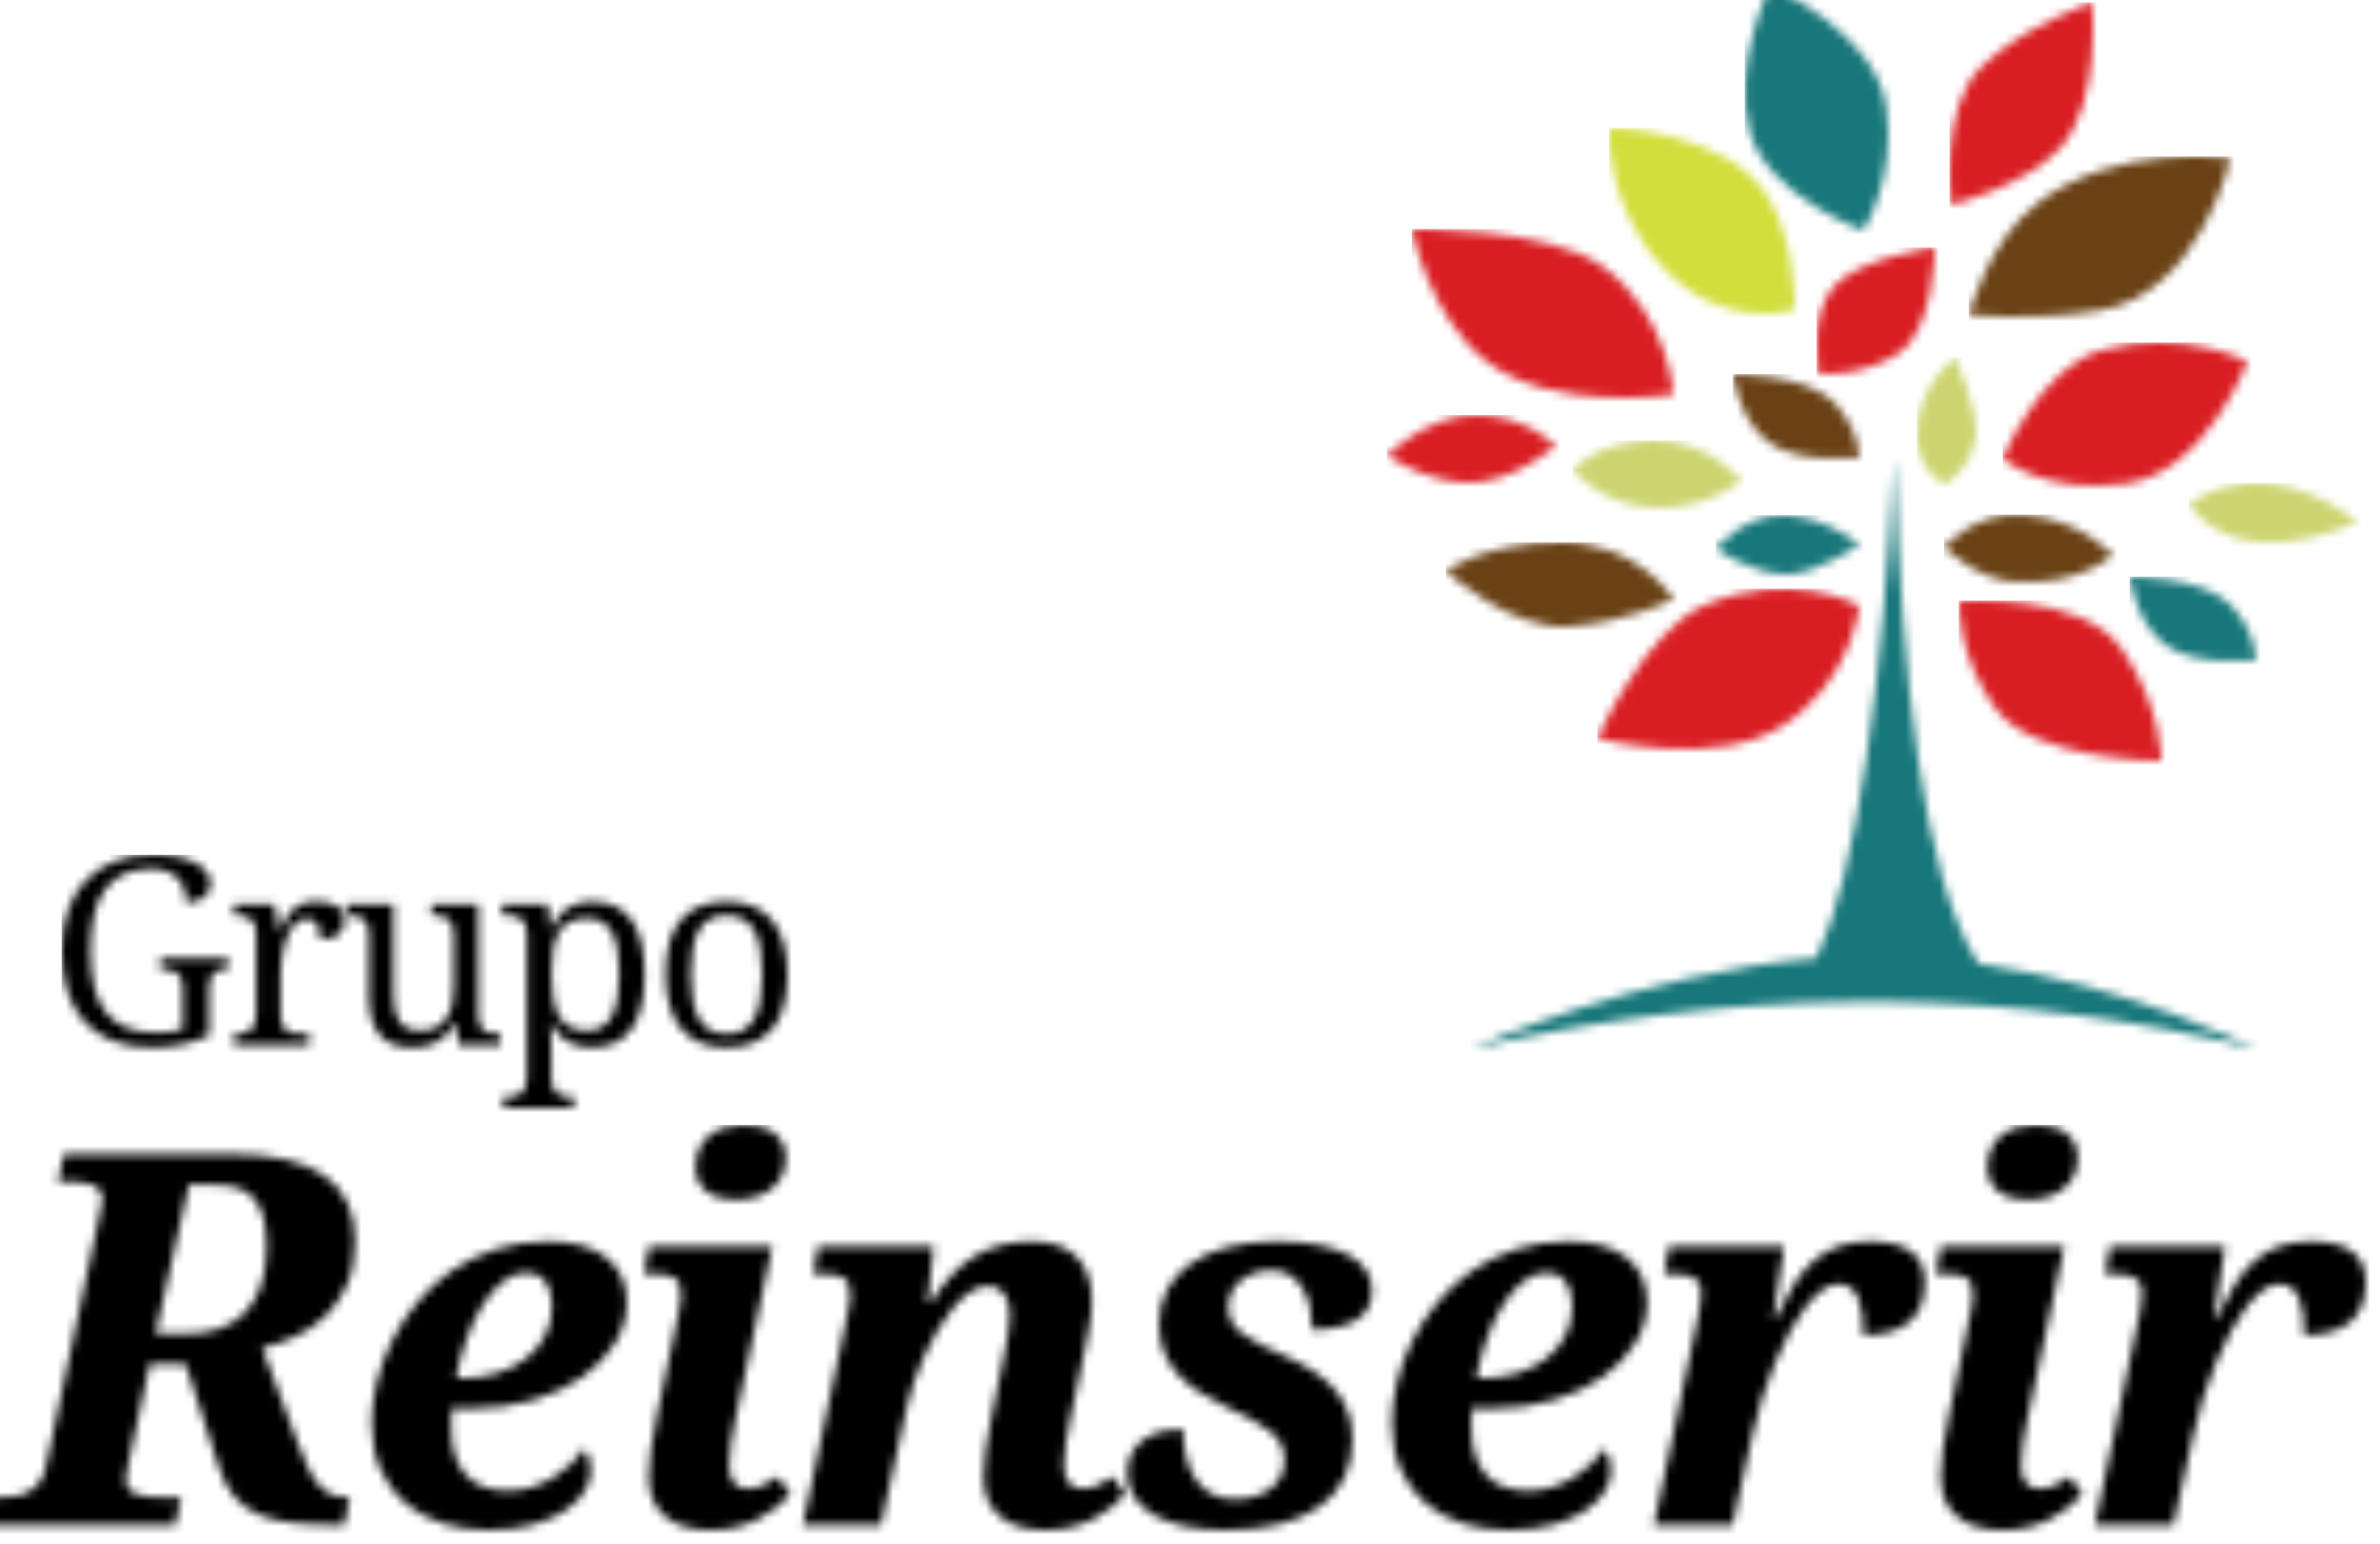 <?xml version="1.0" encoding="UTF-8"?>
<svg width="282px" height="183px" viewBox="0 0 282 183" version="1.1" xmlns="http://www.w3.org/2000/svg" xmlns:xlink="http://www.w3.org/1999/xlink">
    <title>logo_horizontal</title>
    <defs>
        <path d="M50.108,0 C51.192,25.944 53.301,49.167 60.107,59.886 C78.32,62.553 93,70 93,70 C78.874,66.503 64.557,64.649 50.048,64.431 L45.43,64.417 C30.489,64.55 15.345,66.408 0,69.99 C0,69.99 19.843,61.006 40.913,59.246 C45.822,48.913 48.769,26.009 50.108,0 Z" id="path-1"></path>
        <path d="M0,2.55 C0,2.55 2.933,0.004 8.247,0 C14.445,0 20,4.571 20,4.571 C20,4.571 14.093,7.552 7.785,6.909 C2.573,6.377 0,2.55 0,2.55 Z" id="path-3"></path>
        <path d="M0,3.858 C0,3.858 3.66,-0.419 9.463,0.034 C16.25,0.563 20,4.77 20,4.77 C20,4.77 16.237,8.531 8.118,7.936 C3.827,7.619 0,3.858 0,3.858 Z" id="path-5"></path>
        <path d="M0,3.916 C0,3.916 3.444,-0.197 8.281,0.007 C13.116,0.21 17,3.499 17,3.499 C17,3.499 11.873,6.998 8.498,7 C4.104,7.003 0,3.916 0,3.916 Z" id="path-7"></path>
        <path d="M3.014,0 C3.014,0 15.545,5.599 16.767,14.355 C17.988,23.115 14.015,29 14.015,29 C14.015,29 2.708,24.981 0.57,17.228 C-1.572,9.476 3.014,0 3.014,0 Z" id="path-9"></path>
        <path d="M0.213,24 C0.213,24 -1.302,12.591 3.75,7.658 C8.803,2.722 16.881,0 16.881,0 C16.881,0 18.059,12.002 13.008,17.361 C8.799,21.826 0.213,24 0.213,24 Z" id="path-11"></path>
        <path d="M0.017,0.021 C0.516,-0.147 13.933,0.547 18.664,7.921 C22.237,13.483 21.997,21.535 21.997,21.535 C21.997,21.535 13.672,24.225 6.51,16.663 C-0.652,9.104 0.017,0.021 0.017,0.021 Z" id="path-13"></path>
        <path d="M0.259,14.982 C0.259,14.982 -1.003,8.017 2.046,4.602 C5.094,1.183 14,0 14,0 C14,0 14,9.597 9.772,12.485 C5.544,15.377 0.259,14.982 0.259,14.982 Z" id="path-15"></path>
        <path d="M0,18.761 C0,18.761 2.306,10.012 8.103,5.558 C17.596,-1.733 31,0.245 31,0.245 C31,0.245 27.385,16.282 15.5,18.26 C7.743,19.55 0,18.761 0,18.761 Z" id="path-17"></path>
        <path d="M0,0.001 C0,0.001 16.358,-0.197 22.642,4.458 C30.523,10.296 31,19.61 31,19.61 C31,19.61 16.731,21.842 8.787,15.624 C2.022,10.326 0,0.001 0,0.001 Z" id="path-19"></path>
        <path d="M0,4.789 C0.227,4.477 5.252,-0.215 10.998,0.008 C16.745,0.227 20,3.648 20,3.648 C20,3.648 15.173,7.872 9.998,7.997 C4.827,8.118 0,4.789 0,4.789 Z" id="path-21"></path>
        <path d="M0,13.786 C0,13.786 4.393,2.921 11.837,0.886 C21.404,-1.73 29,2.279 29,2.279 C29,2.279 24.085,15.469 14.498,16.758 C4.915,18.045 0,13.786 0,13.786 Z" id="path-23"></path>
        <path d="M27,6.742 C27,6.742 22.705,-0.076 13.52,0.001 C4.335,0.079 0,3.404 0,3.404 C0,3.404 7.558,10.416 14.474,9.981 C21.396,9.549 27,6.742 27,6.742 Z" id="path-25"></path>
        <path d="M20,4.77 C20,4.77 16.013,-0.212 9.365,0.007 C2.718,0.223 0,3.482 0,3.482 C0,3.482 3.685,8.073 10.452,7.999 C16.298,7.935 20,4.77 20,4.77 Z" id="path-27"></path>
        <path d="M15,9.852 C15,9.852 7.682,10.777 4.145,8.004 C0.61,5.227 0,0 0,0 C0,0 8.32,0.025 11.598,3.028 C14.878,6.037 15,9.852 15,9.852 Z" id="path-29"></path>
        <path d="M15,9.852 C15,9.852 7.682,10.777 4.145,8.004 C0.61,5.227 0,0 0,0 C0,0 8.32,0.025 11.598,3.028 C14.878,6.037 15,9.852 15,9.852 Z" id="path-31"></path>
        <path d="M3.237,15 C3.237,15 -0.109,13.52 0.003,8.933 C0.143,3.23 4.529,0 4.529,0 C4.529,0 7.422,6.563 6.947,9.477 C6.251,13.73 3.237,15 3.237,15 Z" id="path-33"></path>
        <path d="M31,2.01 C31,2.01 30.251,10.825 21.976,16.216 C14.012,21.405 0,17.75 0,17.75 C0,17.75 5.521,5.119 12.581,2.01 C22.845,-2.512 31,2.01 31,2.01 Z" id="path-35"></path>
        <path d="M0.001,0.077 C0.001,0.077 14.652,-1.111 19.376,5.824 C24.101,12.759 24,19 24,19 C24,19 8.852,19 4.328,12.759 C-0.196,6.517 0.001,0.077 0.001,0.077 Z" id="path-37"></path>
        <path d="M22.463,47.398 L23.156,44.122 L21.105,44.122 C20.462,44.122 19.864,44.097 19.312,44.046 C18.759,43.997 18.281,43.897 17.879,43.747 C17.478,43.597 17.166,43.385 16.945,43.115 C16.723,42.845 16.613,42.488 16.613,42.049 C16.613,41.888 16.644,41.623 16.703,41.251 C16.764,40.881 16.874,40.325 17.035,39.583 L19.447,28.313 L23.698,28.313 L27.587,40.395 C28.049,41.858 28.653,43.046 29.397,43.956 C30.139,44.869 31.075,45.58 32.201,46.091 C33.326,46.601 34.677,46.947 36.255,47.128 C37.833,47.307 39.698,47.398 41.849,47.398 L42.481,47.398 L43.145,44.122 L42.903,44.122 C42.2,44.122 41.583,44.017 41.05,43.806 C40.516,43.597 40.025,43.245 39.572,42.755 C39.12,42.263 38.693,41.618 38.291,40.815 C37.889,40.014 37.477,39.033 37.055,37.87 L32.774,26.419 C34.04,26.118 35.326,25.677 36.633,25.097 C37.938,24.516 39.12,23.729 40.176,22.737 C41.23,21.745 42.095,20.518 42.767,19.055 C43.442,17.593 43.778,15.819 43.778,13.736 C43.778,10.289 42.562,7.714 40.13,6.012 C37.698,4.309 34.019,3.457 29.095,3.457 L9.257,3.457 L8.592,6.703 L9.377,6.703 C10.019,6.703 10.618,6.727 11.17,6.777 C11.723,6.828 12.196,6.928 12.587,7.078 C12.979,7.229 13.286,7.443 13.508,7.724 C13.728,8.004 13.838,8.366 13.838,8.807 C13.838,9.146 13.708,9.848 13.447,10.911 L7.146,40.455 C6.985,41.256 6.719,41.898 6.346,42.378 C5.975,42.86 5.538,43.23 5.034,43.49 C4.533,43.752 3.975,43.921 3.361,44.002 C2.749,44.082 2.12,44.122 1.478,44.122 L0.663,44.122 L0,47.398 L22.463,47.398 Z M23.97,24.736 L20.14,24.736 L24.09,7.093 L27.226,7.093 C28.251,7.093 29.144,7.219 29.909,7.469 C30.673,7.719 31.306,8.139 31.809,8.731 C32.311,9.322 32.684,10.089 32.924,11.031 C33.165,11.972 33.285,13.134 33.285,14.516 C33.285,16.36 33.045,17.928 32.562,19.221 C32.08,20.513 31.421,21.564 30.587,22.377 C29.753,23.188 28.768,23.785 27.633,24.165 C26.497,24.545 25.276,24.736 23.97,24.736 Z M59.509,48 C61.62,48 63.444,47.774 64.983,47.322 C66.52,46.871 67.786,46.302 68.781,45.609 C69.776,44.918 70.515,44.163 70.997,43.34 C71.48,42.519 71.72,41.738 71.72,40.996 C71.72,40.476 71.651,39.979 71.51,39.509 C71.368,39.038 71.178,38.652 70.937,38.352 C70.495,38.972 69.966,39.578 69.354,40.17 C68.741,40.761 68.047,41.292 67.273,41.763 C66.5,42.233 65.661,42.615 64.756,42.905 C63.852,43.194 62.896,43.34 61.891,43.34 C59.64,43.34 57.957,42.694 56.841,41.402 C55.726,40.109 55.168,38.271 55.168,35.886 C55.168,35.547 55.173,35.17 55.184,34.759 C55.194,34.349 55.228,33.943 55.289,33.543 C55.67,33.582 56.062,33.602 56.465,33.602 L57.58,33.602 C60.233,33.602 62.686,33.262 64.937,32.581 C67.188,31.899 69.127,30.983 70.756,29.83 C72.383,28.678 73.66,27.341 74.585,25.817 C75.509,24.295 75.972,22.701 75.972,21.039 C75.972,18.754 75.158,16.977 73.529,15.704 C71.902,14.432 69.61,13.795 66.656,13.795 C64.384,13.795 62.289,14.111 60.369,14.743 C58.45,15.373 56.716,16.23 55.168,17.313 C53.621,18.394 52.258,19.651 51.083,21.084 C49.907,22.517 48.922,24.03 48.127,25.623 C47.334,27.216 46.736,28.844 46.334,30.506 C45.932,32.169 45.73,33.762 45.73,35.285 C45.73,37.429 46.093,39.298 46.817,40.891 C47.541,42.485 48.531,43.806 49.787,44.859 C51.043,45.91 52.505,46.697 54.173,47.218 C55.841,47.738 57.619,48 59.509,48 Z M56.284,30.026 L55.741,30.026 C55.982,28.563 56.363,27.085 56.887,25.593 C57.409,24.101 58.033,22.752 58.755,21.551 C59.479,20.348 60.294,19.371 61.198,18.619 C62.103,17.869 63.057,17.492 64.062,17.492 C65.027,17.492 65.776,17.843 66.308,18.545 C66.84,19.246 67.108,20.228 67.108,21.49 C67.108,22.793 66.83,23.965 66.278,25.006 C65.725,26.049 64.962,26.944 63.988,27.696 C63.011,28.448 61.867,29.024 60.55,29.425 C59.233,29.825 57.811,30.026 56.284,30.026 Z M88.928,8.866 C89.673,8.866 90.396,8.766 91.1,8.565 C91.803,8.366 92.432,8.06 92.985,7.649 C93.537,7.239 93.98,6.718 94.31,6.086 C94.642,5.454 94.809,4.719 94.809,3.878 C94.809,3.195 94.673,2.611 94.402,2.119 C94.131,1.629 93.768,1.222 93.315,0.902 C92.864,0.581 92.341,0.351 91.749,0.211 C91.156,0.071 90.527,0 89.864,0 C89.1,0 88.366,0.095 87.662,0.286 C86.959,0.477 86.347,0.777 85.823,1.188 C85.301,1.598 84.884,2.119 84.572,2.751 C84.26,3.381 84.104,4.148 84.104,5.049 C84.104,5.691 84.231,6.252 84.482,6.732 C84.733,7.213 85.076,7.614 85.508,7.935 C85.94,8.256 86.447,8.491 87.03,8.641 C87.613,8.792 88.245,8.866 88.928,8.866 Z M85.915,48 C87.04,48 88.069,47.878 89.005,47.638 C89.939,47.398 90.798,47.077 91.583,46.677 C92.366,46.276 93.069,45.82 93.693,45.31 C94.315,44.798 94.87,44.283 95.351,43.76 L93.875,41.687 C93.171,42.148 92.547,42.498 92.005,42.74 C91.463,42.98 90.869,43.1 90.225,43.1 C89.542,43.1 89.015,42.86 88.642,42.378 C88.271,41.898 88.084,41.207 88.084,40.305 C88.084,39.443 88.166,38.527 88.327,37.554 C88.488,36.583 88.688,35.537 88.928,34.415 L93.21,14.396 L78.558,14.396 L78.014,17.673 L79.131,17.673 C79.713,17.673 80.211,17.703 80.623,17.762 C81.035,17.823 81.372,17.943 81.633,18.124 C81.894,18.305 82.086,18.565 82.206,18.905 C82.326,19.246 82.387,19.697 82.387,20.258 C82.387,20.338 82.377,20.468 82.357,20.648 C82.336,20.829 82.306,21.044 82.265,21.294 C82.226,21.546 82.181,21.811 82.13,22.091 C82.08,22.372 82.025,22.642 81.965,22.903 L79.553,34.354 C79.211,35.917 78.96,37.309 78.799,38.531 C78.638,39.754 78.558,40.805 78.558,41.687 C78.558,43.671 79.19,45.219 80.457,46.331 C81.723,47.442 83.542,48 85.915,48 Z M125.585,48 C126.711,48 127.745,47.878 128.691,47.638 C129.635,47.398 130.494,47.077 131.269,46.677 C132.042,46.276 132.74,45.82 133.364,45.31 C133.986,44.798 134.54,44.283 135.022,43.76 L133.545,41.687 C132.842,42.148 132.223,42.498 131.691,42.74 C131.157,42.98 130.57,43.1 129.926,43.1 C129.223,43.1 128.686,42.86 128.313,42.378 C127.941,41.898 127.755,41.207 127.755,40.305 C127.755,39.443 127.836,38.527 127.997,37.554 C128.158,36.583 128.358,35.537 128.599,34.415 L129.987,27.831 C130.087,27.291 130.203,26.72 130.333,26.118 C130.464,25.518 130.584,24.917 130.696,24.315 C130.806,23.714 130.896,23.119 130.967,22.527 C131.037,21.936 131.072,21.38 131.072,20.858 C131.072,19.917 130.952,19.02 130.711,18.17 C130.469,17.318 130.072,16.566 129.52,15.914 C128.967,15.263 128.243,14.748 127.348,14.366 C126.455,13.986 125.353,13.795 124.048,13.795 C122.68,13.795 121.429,13.94 120.293,14.231 C119.158,14.521 118.107,14.963 117.142,15.554 C116.178,16.145 115.278,16.892 114.444,17.793 C113.61,18.695 112.801,19.756 112.017,20.98 L111.625,20.98 L112.318,14.396 L98.6,14.396 L98.058,17.673 L99.173,17.673 C99.756,17.673 100.253,17.703 100.665,17.762 C101.078,17.823 101.414,17.943 101.675,18.124 C101.936,18.305 102.128,18.565 102.248,18.905 C102.368,19.246 102.429,19.697 102.429,20.258 C102.429,20.338 102.419,20.468 102.399,20.648 C102.379,20.829 102.35,21.044 102.309,21.294 C102.268,21.546 102.223,21.811 102.173,22.091 C102.123,22.372 102.068,22.642 102.007,22.903 L96.822,47.398 L106.077,47.398 L109.213,33.122 C109.394,32.319 109.655,31.419 109.998,30.417 C110.338,29.415 110.745,28.392 111.218,27.352 C111.691,26.309 112.218,25.292 112.801,24.3 C113.384,23.308 113.996,22.426 114.64,21.656 C115.283,20.883 115.952,20.263 116.646,19.792 C117.339,19.32 118.037,19.085 118.741,19.085 C119.283,19.085 119.72,19.195 120.053,19.417 C120.383,19.636 120.646,19.917 120.836,20.258 C121.027,20.598 121.158,20.98 121.227,21.4 C121.299,21.821 121.334,22.222 121.334,22.602 C121.334,23.104 121.288,23.67 121.199,24.3 C121.107,24.932 121.002,25.562 120.882,26.194 C120.761,26.824 120.641,27.431 120.519,28.012 C120.399,28.594 120.299,29.084 120.219,29.484 L119.224,34.354 C118.559,37.48 118.229,39.925 118.229,41.687 C118.229,43.671 118.861,45.219 120.127,46.331 C121.394,47.442 123.212,48 125.585,48 Z M146.924,48 C149.397,48 151.567,47.753 153.436,47.263 C155.306,46.772 156.874,46.065 158.14,45.144 C159.406,44.222 160.356,43.1 160.99,41.778 C161.622,40.455 161.939,38.962 161.939,37.299 C161.939,36.157 161.783,35.121 161.471,34.188 C161.161,33.257 160.688,32.395 160.054,31.603 C159.422,30.812 158.623,30.08 157.657,29.41 C156.693,28.739 155.547,28.102 154.221,27.502 C153.014,26.96 151.969,26.475 151.085,26.044 C150.201,25.613 149.472,25.177 148.899,24.736 C148.326,24.295 147.904,23.825 147.633,23.323 C147.361,22.823 147.226,22.232 147.226,21.551 C147.226,20.949 147.346,20.388 147.587,19.868 C147.829,19.346 148.175,18.889 148.628,18.499 C149.08,18.109 149.623,17.798 150.257,17.568 C150.889,17.337 151.608,17.222 152.411,17.222 C153.296,17.222 154.04,17.433 154.643,17.854 C155.245,18.274 155.738,18.825 156.12,19.506 C156.501,20.187 156.774,20.944 156.933,21.775 C157.094,22.607 157.176,23.433 157.176,24.254 C159.366,24.254 161.095,23.884 162.361,23.142 C163.627,22.402 164.261,21.209 164.261,19.567 C164.261,18.825 164.064,18.104 163.673,17.402 C163.281,16.701 162.637,16.084 161.742,15.554 C160.849,15.023 159.683,14.598 158.245,14.276 C156.808,13.955 155.055,13.795 152.984,13.795 C150.814,13.795 148.868,14.021 147.15,14.472 C145.433,14.922 143.97,15.574 142.763,16.426 C141.558,17.277 140.632,18.305 139.99,19.506 C139.346,20.709 139.025,22.061 139.025,23.563 C139.025,24.766 139.21,25.848 139.583,26.809 C139.954,27.772 140.481,28.643 141.166,29.425 C141.849,30.206 142.678,30.917 143.653,31.559 C144.627,32.199 145.717,32.801 146.924,33.362 C148.129,33.943 149.17,34.464 150.045,34.925 C150.919,35.386 151.643,35.851 152.216,36.322 C152.789,36.794 153.211,37.299 153.482,37.84 C153.753,38.382 153.889,39.002 153.889,39.703 C153.889,40.445 153.738,41.101 153.436,41.672 C153.135,42.243 152.723,42.725 152.201,43.115 C151.677,43.505 151.055,43.806 150.331,44.017 C149.607,44.227 148.824,44.332 147.98,44.332 C146.853,44.332 145.904,44.107 145.131,43.656 C144.356,43.205 143.729,42.595 143.246,41.822 C142.763,41.052 142.412,40.165 142.19,39.163 C141.97,38.161 141.859,37.11 141.859,36.006 C141.036,36.006 140.225,36.103 139.432,36.292 C138.637,36.483 137.934,36.784 137.322,37.194 C136.708,37.605 136.212,38.14 135.828,38.803 C135.447,39.464 135.256,40.275 135.256,41.236 C135.256,42.299 135.532,43.25 136.084,44.092 C136.639,44.933 137.422,45.645 138.437,46.226 C139.452,46.807 140.678,47.248 142.115,47.549 C143.553,47.85 145.155,48 146.924,48 Z M180.384,48 C182.495,48 184.318,47.774 185.856,47.322 C187.393,46.871 188.659,46.302 189.654,45.609 C190.649,44.918 191.388,44.163 191.871,43.34 C192.353,42.519 192.595,41.738 192.595,40.996 C192.595,40.476 192.524,39.979 192.383,39.509 C192.243,39.038 192.051,38.652 191.81,38.352 C191.368,38.972 190.841,39.578 190.227,40.17 C189.615,40.761 188.922,41.292 188.147,41.763 C187.375,42.233 186.534,42.615 185.63,42.905 C184.725,43.194 183.771,43.34 182.766,43.34 C180.515,43.34 178.832,42.694 177.716,41.402 C176.601,40.109 176.042,38.271 176.042,35.886 C176.042,35.547 176.047,35.17 176.057,34.759 C176.067,34.349 176.103,33.943 176.164,33.543 C176.545,33.582 176.936,33.602 177.338,33.602 L178.454,33.602 C181.108,33.602 183.559,33.262 185.81,32.581 C188.063,31.899 190.002,30.983 191.631,29.83 C193.258,28.678 194.534,27.341 195.46,25.817 C196.384,24.295 196.846,22.701 196.846,21.039 C196.846,18.754 196.031,16.977 194.404,15.704 C192.775,14.432 190.485,13.795 187.529,13.795 C185.257,13.795 183.162,14.111 181.244,14.743 C179.323,15.373 177.591,16.23 176.042,17.313 C174.494,18.394 173.133,19.651 171.956,21.084 C170.782,22.517 169.795,24.03 169.002,25.623 C168.209,27.216 167.61,28.844 167.209,30.506 C166.807,32.169 166.605,33.762 166.605,35.285 C166.605,37.429 166.966,39.298 167.69,40.891 C168.414,42.485 169.404,43.806 170.66,44.859 C171.917,45.91 173.379,46.697 175.047,47.218 C176.716,47.738 178.494,48 180.384,48 Z M177.159,30.026 L176.614,30.026 C176.857,28.563 177.238,27.085 177.76,25.593 C178.284,24.101 178.906,22.752 179.63,21.551 C180.354,20.348 181.167,19.371 182.072,18.619 C182.978,17.869 183.932,17.492 184.937,17.492 C185.902,17.492 186.651,17.843 187.183,18.545 C187.715,19.246 187.981,20.228 187.981,21.49 C187.981,22.793 187.705,23.965 187.152,25.006 C186.6,26.049 185.835,26.944 184.861,27.696 C183.886,28.448 182.74,29.024 181.425,29.425 C180.108,29.825 178.686,30.026 177.159,30.026 Z M206.969,47.398 L209.322,36.758 C209.642,35.256 210.035,33.773 210.497,32.309 C210.959,30.848 211.471,29.45 212.034,28.117 C212.597,26.786 213.185,25.552 213.798,24.42 C214.412,23.288 215.039,22.311 215.683,21.49 C216.326,20.669 216.97,20.022 217.612,19.552 C218.255,19.08 218.868,18.845 219.451,18.845 C220.035,18.845 220.523,18.986 220.914,19.266 C221.306,19.547 221.618,19.952 221.848,20.483 C222.079,21.013 222.24,21.656 222.331,22.407 C222.421,23.158 222.467,23.994 222.467,24.917 C224.838,24.917 226.647,24.395 227.894,23.354 C229.14,22.311 229.762,20.728 229.762,18.604 C229.762,17.041 229.23,15.85 228.166,15.028 C227.099,14.207 225.472,13.795 223.281,13.795 C221.833,13.795 220.567,13.991 219.482,14.381 C218.395,14.773 217.426,15.348 216.572,16.11 C215.717,16.872 214.934,17.813 214.221,18.935 C213.507,20.057 212.798,21.36 212.095,22.842 L211.793,22.842 L213.09,14.396 L199.431,14.396 L198.889,17.673 L200.004,17.673 C201.17,17.673 202.004,17.838 202.508,18.17 C203.01,18.499 203.26,19.045 203.26,19.807 C203.26,20.248 203.216,20.748 203.125,21.309 C203.035,21.87 202.959,22.321 202.899,22.663 L197.653,47.398 L206.969,47.398 Z M241.997,8.866 C242.741,8.866 243.463,8.766 244.168,8.565 C244.872,8.366 245.499,8.06 246.052,7.649 C246.604,7.239 247.047,6.718 247.379,6.086 C247.711,5.454 247.876,4.719 247.876,3.878 C247.876,3.195 247.74,2.611 247.469,2.119 C247.197,1.629 246.836,1.222 246.384,0.902 C245.931,0.581 245.409,0.351 244.816,0.211 C244.223,0.071 243.596,0 242.931,0 C242.168,0 241.434,0.095 240.731,0.286 C240.027,0.477 239.414,0.777 238.892,1.188 C238.368,1.598 237.951,2.119 237.641,2.751 C237.329,3.381 237.173,4.148 237.173,5.049 C237.173,5.691 237.298,6.252 237.549,6.732 C237.8,7.213 238.143,7.614 238.575,7.935 C239.007,8.256 239.514,8.491 240.097,8.641 C240.68,8.792 241.314,8.866 241.997,8.866 Z M238.982,48 C240.107,48 241.138,47.878 242.072,47.638 C243.007,47.398 243.867,47.077 244.65,46.677 C245.435,46.276 246.138,45.82 246.76,45.31 C247.384,44.798 247.937,44.283 248.42,43.76 L246.942,41.687 C246.238,42.148 245.614,42.498 245.072,42.74 C244.53,42.98 243.936,43.1 243.294,43.1 C242.609,43.1 242.082,42.86 241.711,42.378 C241.338,41.898 241.153,41.207 241.153,40.305 C241.153,39.443 241.233,38.527 241.394,37.554 C241.555,36.583 241.756,35.537 241.997,34.415 L246.279,14.396 L231.625,14.396 L231.083,17.673 L232.198,17.673 C232.781,17.673 233.278,17.703 233.69,17.762 C234.102,17.823 234.439,17.943 234.7,18.124 C234.961,18.305 235.153,18.565 235.273,18.905 C235.393,19.246 235.454,19.697 235.454,20.258 C235.454,20.338 235.444,20.468 235.424,20.648 C235.403,20.829 235.375,21.044 235.334,21.294 C235.293,21.546 235.247,21.811 235.198,22.091 C235.147,22.372 235.092,22.642 235.032,22.903 L232.62,34.354 C232.278,35.917 232.027,37.309 231.866,38.531 C231.705,39.754 231.625,40.805 231.625,41.687 C231.625,43.671 232.259,45.219 233.525,46.331 C234.792,47.442 236.61,48 238.982,48 Z M259.205,47.398 L261.558,36.758 C261.878,35.256 262.271,33.773 262.733,32.309 C263.195,30.848 263.707,29.45 264.272,28.117 C264.834,26.786 265.421,25.552 266.034,24.42 C266.648,23.288 267.275,22.311 267.919,21.49 C268.562,20.669 269.206,20.022 269.848,19.552 C270.492,19.08 271.104,18.845 271.687,18.845 C272.27,18.845 272.759,18.986 273.15,19.266 C273.542,19.547 273.854,19.952 274.084,20.483 C274.316,21.013 274.477,21.656 274.567,22.407 C274.657,23.158 274.703,23.994 274.703,24.917 C277.074,24.917 278.883,24.395 280.13,23.354 C281.376,22.311 282,20.728 282,18.604 C282,17.041 281.466,15.85 280.402,15.028 C279.335,14.207 277.708,13.795 275.516,13.795 C274.069,13.795 272.803,13.991 271.718,14.381 C270.633,14.773 269.662,15.348 268.809,16.11 C267.955,16.872 267.17,17.813 266.457,18.935 C265.743,20.057 265.034,21.36 264.331,22.842 L264.029,22.842 L265.326,14.396 L251.667,14.396 L251.125,17.673 L252.24,17.673 C253.406,17.673 254.24,17.838 254.744,18.17 C255.246,18.499 255.496,19.045 255.496,19.807 C255.496,20.248 255.452,20.748 255.361,21.309 C255.271,21.87 255.196,22.321 255.135,22.663 L249.889,47.398 L259.205,47.398 Z" id="path-39"></path>
        <path d="M10.631,22.83 C11.96,22.83 13.174,22.714 14.271,22.482 C15.368,22.248 16.436,21.889 17.472,21.402 L17.472,15.812 C17.472,15.327 17.528,14.934 17.638,14.635 C17.748,14.336 17.9,14.109 18.091,13.952 C18.283,13.795 18.509,13.691 18.771,13.64 C19.032,13.59 19.309,13.564 19.601,13.564 L19.721,13.564 L19.721,12.258 L11.689,12.258 L11.689,13.564 L11.809,13.564 C12.152,13.564 12.476,13.59 12.784,13.64 C13.091,13.691 13.359,13.79 13.592,13.937 C13.823,14.084 14.006,14.295 14.142,14.574 C14.278,14.854 14.346,15.219 14.346,15.675 L14.346,20.688 C13.913,20.82 13.417,20.917 12.858,20.977 C12.3,21.038 11.724,21.069 11.13,21.069 C9.721,21.069 8.527,20.856 7.551,20.43 C6.574,20.005 5.78,19.382 5.165,18.562 C4.55,17.742 4.107,16.729 3.836,15.523 C3.564,14.319 3.428,12.941 3.428,11.392 C3.428,9.833 3.559,8.447 3.82,7.238 C4.084,6.027 4.506,5.009 5.089,4.184 C5.673,3.36 6.427,2.731 7.347,2.301 C8.269,1.87 9.383,1.655 10.692,1.655 C11.447,1.655 12.086,1.775 12.611,2.012 C13.133,2.251 13.556,2.56 13.879,2.939 C14.2,3.319 14.432,3.747 14.573,4.222 C14.714,4.699 14.784,5.18 14.784,5.665 C15.186,5.665 15.562,5.616 15.91,5.513 C16.256,5.412 16.558,5.269 16.815,5.081 C17.073,4.893 17.276,4.666 17.428,4.398 C17.579,4.13 17.653,3.827 17.653,3.494 C17.653,2.997 17.512,2.536 17.231,2.111 C16.949,1.686 16.523,1.317 15.954,1.003 C15.385,0.688 14.675,0.442 13.825,0.266 C12.974,0.089 11.975,0 10.828,0 C9.047,0 7.481,0.278 6.131,0.835 C4.783,1.392 3.652,2.173 2.74,3.175 C1.83,4.178 1.146,5.377 0.688,6.775 C0.229,8.173 0,9.711 0,11.392 C0,13.103 0.217,14.663 0.65,16.07 C1.083,17.479 1.74,18.683 2.62,19.686 C3.501,20.688 4.608,21.464 5.943,22.01 C7.277,22.557 8.839,22.83 10.631,22.83 Z M29.354,22.526 L29.354,21.219 L28.493,21.219 C28.15,21.219 27.826,21.197 27.518,21.151 C27.211,21.107 26.943,21.013 26.71,20.871 C26.479,20.729 26.296,20.519 26.16,20.241 C26.022,19.962 25.955,19.595 25.955,19.139 L25.955,14.248 C25.955,13.853 25.975,13.412 26.016,12.926 C26.056,12.441 26.124,11.952 26.219,11.46 C26.314,10.97 26.442,10.492 26.596,10.026 C26.753,9.559 26.944,9.146 27.17,8.787 C27.398,8.427 27.661,8.138 27.963,7.921 C28.265,7.705 28.608,7.595 28.99,7.595 C29.595,7.595 30.018,7.785 30.259,8.164 C30.5,8.545 30.622,9.165 30.622,10.026 C31.145,10.026 31.588,9.973 31.95,9.865 C32.313,9.759 32.61,9.607 32.841,9.411 C33.072,9.213 33.242,8.977 33.347,8.704 C33.453,8.43 33.505,8.132 33.505,7.807 C33.505,7.088 33.232,6.531 32.683,6.137 C32.133,5.742 31.296,5.544 30.169,5.544 C29.485,5.544 28.916,5.633 28.462,5.81 C28.009,5.988 27.629,6.231 27.321,6.54 C27.014,6.849 26.756,7.208 26.544,7.617 C26.333,8.027 26.126,8.466 25.926,8.931 L25.775,8.931 L25.185,5.848 L20.428,5.848 L20.428,7.155 L20.519,7.155 C20.861,7.155 21.187,7.18 21.492,7.23 C21.8,7.281 22.07,7.382 22.301,7.534 C22.533,7.686 22.717,7.901 22.852,8.179 C22.988,8.458 23.056,8.825 23.056,9.281 L23.056,18.987 C23.056,19.474 22.988,19.863 22.852,20.157 C22.717,20.451 22.535,20.676 22.309,20.833 C22.082,20.991 21.815,21.093 21.508,21.144 C21.2,21.196 20.871,21.219 20.519,21.219 L20.428,21.219 L20.428,22.526 L29.354,22.526 Z M41.506,22.83 C42.008,22.83 42.492,22.792 42.956,22.716 C43.418,22.64 43.861,22.499 44.284,22.29 C44.706,22.084 45.107,21.797 45.484,21.433 C45.863,21.069 46.207,20.593 46.52,20.005 L46.671,20.005 L47.078,22.526 L51.985,22.526 L51.985,21.219 L51.895,21.219 C51.552,21.219 51.228,21.197 50.921,21.151 C50.614,21.107 50.345,21.013 50.113,20.871 C49.882,20.729 49.698,20.519 49.562,20.241 C49.427,19.962 49.359,19.595 49.359,19.139 L49.359,5.848 L43.83,5.848 L43.83,7.155 L43.922,7.155 C44.273,7.155 44.605,7.18 44.91,7.23 C45.217,7.281 45.484,7.385 45.712,7.542 C45.937,7.699 46.119,7.927 46.255,8.225 C46.391,8.524 46.459,8.917 46.459,9.402 L46.459,15.812 C46.459,16.562 46.384,17.245 46.233,17.863 C46.082,18.482 45.847,19.009 45.53,19.45 C45.212,19.891 44.81,20.232 44.323,20.477 C43.834,20.719 43.248,20.84 42.562,20.84 C41.939,20.84 41.418,20.746 41,20.56 C40.582,20.372 40.249,20.096 40.003,19.732 C39.757,19.366 39.58,18.922 39.475,18.395 C39.368,17.868 39.315,17.266 39.315,16.588 L39.315,5.848 L33.773,5.848 L33.773,7.155 L33.865,7.155 C34.206,7.155 34.531,7.18 34.838,7.23 C35.145,7.281 35.415,7.382 35.646,7.534 C35.877,7.686 36.062,7.901 36.198,8.179 C36.334,8.458 36.402,8.825 36.402,9.281 L36.402,16.74 C36.402,17.802 36.514,18.719 36.741,19.489 C36.967,20.258 37.297,20.892 37.73,21.387 C38.163,21.884 38.697,22.248 39.331,22.482 C39.966,22.714 40.691,22.83 41.506,22.83 Z M60.665,30 L60.665,28.693 L60.575,28.693 C60.232,28.693 59.908,28.671 59.601,28.625 C59.293,28.579 59.023,28.483 58.792,28.336 C58.562,28.19 58.376,27.978 58.241,27.699 C58.105,27.421 58.037,27.054 58.037,26.598 L58.037,23.529 C58.035,23.46 58.033,23.377 58.03,23.279 C58.025,23.132 58.02,22.967 58.015,22.784 C58.01,22.603 58.005,22.408 57.999,22.2 C57.994,21.993 57.988,21.792 57.977,21.6 C57.957,21.134 57.937,20.634 57.916,20.096 L58.037,20.096 C58.259,20.5 58.517,20.871 58.814,21.206 C59.112,21.539 59.455,21.827 59.842,22.07 C60.229,22.314 60.665,22.5 61.147,22.634 C61.631,22.765 62.17,22.83 62.764,22.83 C63.781,22.83 64.683,22.661 65.467,22.321 C66.253,21.983 66.912,21.459 67.445,20.75 C67.978,20.041 68.384,19.139 68.661,18.046 C68.938,16.951 69.077,15.655 69.077,14.157 C69.077,12.668 68.938,11.382 68.661,10.299 C68.384,9.214 67.978,8.321 67.445,7.617 C66.912,6.914 66.253,6.393 65.467,6.053 C64.683,5.713 63.781,5.544 62.764,5.544 C62.159,5.544 61.616,5.617 61.134,5.764 C60.65,5.911 60.217,6.12 59.835,6.388 C59.451,6.656 59.115,6.982 58.823,7.366 C58.531,7.752 58.269,8.183 58.037,8.658 L57.916,8.658 L57.599,5.848 L52.194,5.848 L52.194,7.155 L52.586,7.155 C52.928,7.155 53.254,7.18 53.559,7.23 C53.867,7.281 54.137,7.382 54.368,7.534 C54.6,7.686 54.784,7.901 54.919,8.179 C55.055,8.458 55.123,8.825 55.123,9.281 L55.123,26.446 C55.123,26.931 55.055,27.324 54.919,27.623 C54.784,27.921 54.602,28.149 54.376,28.306 C54.149,28.463 53.882,28.567 53.575,28.618 C53.267,28.668 52.938,28.693 52.586,28.693 L52.344,28.693 L52.344,30 L60.665,30 Z M62.266,20.84 C61.45,20.84 60.774,20.697 60.234,20.408 C59.696,20.12 59.263,19.691 58.937,19.124 C58.609,18.557 58.376,17.858 58.241,17.028 C58.105,16.198 58.037,15.24 58.037,14.157 C58.037,13.033 58.105,12.056 58.241,11.225 C58.376,10.395 58.606,9.706 58.928,9.16 C59.251,8.613 59.68,8.205 60.22,7.937 C60.759,7.669 61.429,7.534 62.236,7.534 C62.92,7.534 63.506,7.67 63.995,7.944 C64.482,8.217 64.881,8.629 65.189,9.175 C65.494,9.722 65.718,10.408 65.859,11.233 C66,12.058 66.071,13.023 66.071,14.126 C66.071,15.219 66,16.184 65.859,17.02 C65.718,17.855 65.494,18.557 65.189,19.124 C64.881,19.691 64.487,20.12 64.01,20.408 C63.531,20.697 62.951,20.84 62.266,20.84 Z M78.738,22.83 C81.113,22.83 82.918,22.116 84.151,20.688 C85.384,19.26 86,17.083 86,14.157 C86,12.699 85.837,11.43 85.509,10.352 C85.183,9.274 84.71,8.377 84.09,7.664 C83.472,6.95 82.718,6.418 81.833,6.068 C80.947,5.718 79.945,5.544 78.828,5.544 C76.432,5.544 74.622,6.253 73.4,7.67 C72.175,9.088 71.564,11.25 71.564,14.157 C71.564,15.616 71.727,16.888 72.055,17.978 C72.383,19.066 72.855,19.969 73.474,20.688 C74.094,21.407 74.846,21.944 75.733,22.299 C76.617,22.652 77.619,22.83 78.738,22.83 Z M78.797,21.219 C78.023,21.219 77.366,21.069 76.826,20.765 C76.288,20.461 75.85,20.012 75.514,19.421 C75.176,18.828 74.931,18.091 74.78,17.211 C74.629,16.33 74.554,15.312 74.554,14.157 C74.554,13.003 74.629,11.99 74.78,11.119 C74.931,10.248 75.174,9.522 75.505,8.939 C75.838,8.357 76.271,7.92 76.804,7.626 C77.337,7.332 77.993,7.185 78.767,7.185 C79.543,7.185 80.2,7.332 80.738,7.626 C81.276,7.92 81.713,8.357 82.044,8.939 C82.377,9.522 82.618,10.248 82.769,11.119 C82.92,11.99 82.996,13.003 82.996,14.157 C82.996,15.312 82.923,16.33 82.777,17.211 C82.631,18.091 82.392,18.828 82.059,19.421 C81.726,20.012 81.295,20.461 80.76,20.765 C80.227,21.069 79.573,21.219 78.797,21.219 Z" id="path-41"></path>
    </defs>
    <g id="Page-1" stroke="none" stroke-width="1" fill="none" fill-rule="evenodd">
        <g id="logo_horizontal">
            <g id="Clipped" transform="translate(176, 56)">
                <mask id="mask-2" fill="white">
                    <use xlink:href="#path-1"></use>
                </mask>
                <g id="Path"></g>
                <rect id="Rectangle" fill="#18777A" mask="url(#mask-2)" x="-1.691" y="-1.707" width="96.382" height="73.415"></rect>
            </g>
            <g id="Clipped" transform="translate(261, 59)">
                <mask id="mask-4" fill="white">
                    <use xlink:href="#path-3"></use>
                </mask>
                <g id="Path"></g>
                <rect id="Rectangle" fill="#CCD470" mask="url(#mask-4)" x="-1.667" y="-1.75" width="23.333" height="11.052"></rect>
            </g>
            <g id="Clipped" transform="translate(232, 63)">
                <mask id="mask-6" fill="white">
                    <use xlink:href="#path-5"></use>
                </mask>
                <g id="Path"></g>
                <rect id="Rectangle" fill="#694115" mask="url(#mask-6)" x="-1.667" y="-2.019" width="23.333" height="12.151"></rect>
            </g>
            <g id="Clipped" transform="translate(205, 63)">
                <mask id="mask-8" fill="white">
                    <use xlink:href="#path-7"></use>
                </mask>
                <g id="Path"></g>
                <rect id="Rectangle" fill="#18777A" mask="url(#mask-8)" x="-1.7" y="-1.948" width="20.4" height="10.702"></rect>
            </g>
            <g id="Clipped" transform="translate(210, 0)">
                <mask id="mask-10" fill="white">
                    <use xlink:href="#path-9"></use>
                </mask>
                <g id="Path"></g>
                <rect id="Rectangle" fill="#18777A" mask="url(#mask-10)" x="-3.272" y="-1.706" width="22.96" height="32.412"></rect>
            </g>
            <g id="Clipped" transform="translate(234, 2)">
                <mask id="mask-12" fill="white">
                    <use xlink:href="#path-11"></use>
                </mask>
                <g id="Path"></g>
                <rect id="Rectangle" fill="#D91E23" mask="url(#mask-12)" x="-3.002" y="-1.714" width="22.761" height="27.429"></rect>
            </g>
            <g id="Clipped" transform="translate(193, 17)">
                <mask id="mask-14" fill="white">
                    <use xlink:href="#path-13"></use>
                </mask>
                <g id="Path"></g>
                <rect id="Rectangle" fill="#D2DE3C" mask="url(#mask-14)" x="-2.344" y="-1.839" width="26.274" height="27.756"></rect>
            </g>
            <g id="Clipped" transform="translate(218, 31)">
                <mask id="mask-16" fill="white">
                    <use xlink:href="#path-15"></use>
                </mask>
                <g id="Path"></g>
                <rect id="Rectangle" fill="#D91E23" mask="url(#mask-16)" x="-2.753" y="-1.667" width="18.503" height="18.71"></rect>
            </g>
            <g id="Clipped" transform="translate(235, 22)">
                <mask id="mask-18" fill="white">
                    <use xlink:href="#path-17"></use>
                </mask>
                <g id="Path"></g>
                <rect id="Rectangle" fill="#694115" mask="url(#mask-18)" x="-1.722" y="-3.46" width="34.444" height="24.738"></rect>
            </g>
            <g id="Clipped" transform="translate(169, 29)">
                <mask id="mask-20" fill="white">
                    <use xlink:href="#path-19"></use>
                </mask>
                <g id="Path"></g>
                <rect id="Rectangle" fill="#D91E23" mask="url(#mask-20)" x="-1.722" y="-1.864" width="34.444" height="25.372"></rect>
            </g>
            <g id="Clipped" transform="translate(166, 51)">
                <mask id="mask-22" fill="white">
                    <use xlink:href="#path-21"></use>
                </mask>
                <g id="Path"></g>
                <rect id="Rectangle" fill="#D91E23" mask="url(#mask-22)" x="-1.667" y="-1.815" width="23.333" height="11.532"></rect>
            </g>
            <g id="Clipped" transform="translate(239, 44)">
                <mask id="mask-24" fill="white">
                    <use xlink:href="#path-23"></use>
                </mask>
                <g id="Path"></g>
                <rect id="Rectangle" fill="#D91E23" mask="url(#mask-24)" x="-1.706" y="-3.43" width="32.412" height="23.175"></rect>
            </g>
            <g id="Clipped" transform="translate(173, 66)">
                <mask id="mask-26" fill="white">
                    <use xlink:href="#path-25"></use>
                </mask>
                <g id="Path"></g>
                <rect id="Rectangle" fill="#694115" mask="url(#mask-26)" x="-1.688" y="-1.743" width="30.375" height="13.825"></rect>
            </g>
            <g id="Clipped" transform="translate(188, 54)">
                <mask id="mask-28" fill="white">
                    <use xlink:href="#path-27"></use>
                </mask>
                <g id="Path"></g>
                <rect id="Rectangle" fill="#CCD470" mask="url(#mask-28)" x="-1.667" y="-1.812" width="23.333" height="11.485"></rect>
            </g>
            <g id="Clipped" transform="translate(207, 46)">
                <mask id="mask-30" fill="white">
                    <use xlink:href="#path-29"></use>
                </mask>
                <g id="Path"></g>
                <rect id="Rectangle" fill="#694115" mask="url(#mask-30)" x="-1.667" y="-1.667" width="18.333" height="14.11"></rect>
            </g>
            <g id="Clipped" transform="translate(254, 70)">
                <mask id="mask-32" fill="white">
                    <use xlink:href="#path-31"></use>
                </mask>
                <g id="Path"></g>
                <rect id="Rectangle" fill="#18777A" mask="url(#mask-32)" x="-1.667" y="-1.667" width="18.333" height="14.11"></rect>
            </g>
            <g id="Clipped" transform="translate(229, 44)">
                <mask id="mask-34" fill="white">
                    <use xlink:href="#path-33"></use>
                </mask>
                <g id="Path"></g>
                <rect id="Rectangle" fill="#CCD470" mask="url(#mask-34)" x="-1.859" y="-1.667" width="11.03" height="18.333"></rect>
            </g>
            <g id="Clipped" transform="translate(191, 74)">
                <mask id="mask-36" fill="white">
                    <use xlink:href="#path-35"></use>
                </mask>
                <g id="Path"></g>
                <rect id="Rectangle" fill="#D91E23" mask="url(#mask-36)" x="-1.722" y="-4.239" width="34.444" height="27.371"></rect>
            </g>
            <g id="Clipped" transform="translate(234, 74)">
                <mask id="mask-38" fill="white">
                    <use xlink:href="#path-37"></use>
                </mask>
                <g id="Path"></g>
                <rect id="Rectangle" fill="#D91E23" mask="url(#mask-38)" x="-1.91" y="-2.838" width="27.725" height="23.566"></rect>
            </g>
            <g id="Clipped" transform="translate(0, 135)">
                <mask id="mask-40" fill="white">
                    <use xlink:href="#path-39"></use>
                </mask>
                <g id="Shape"></g>
                <rect id="Rectangle" fill="#000000" mask="url(#mask-40)" x="-1.695" y="-1.69" width="285.39" height="51.378"></rect>
            </g>
            <g id="Clipped" transform="translate(9, 103)">
                <mask id="mask-42" fill="white">
                    <use xlink:href="#path-41"></use>
                </mask>
                <g id="Shape"></g>
                <rect id="Rectangle" fill="#000000" mask="url(#mask-42)" x="-1.698" y="-1.708" width="89.396" height="33.416"></rect>
            </g>
        </g>
    </g>
</svg>